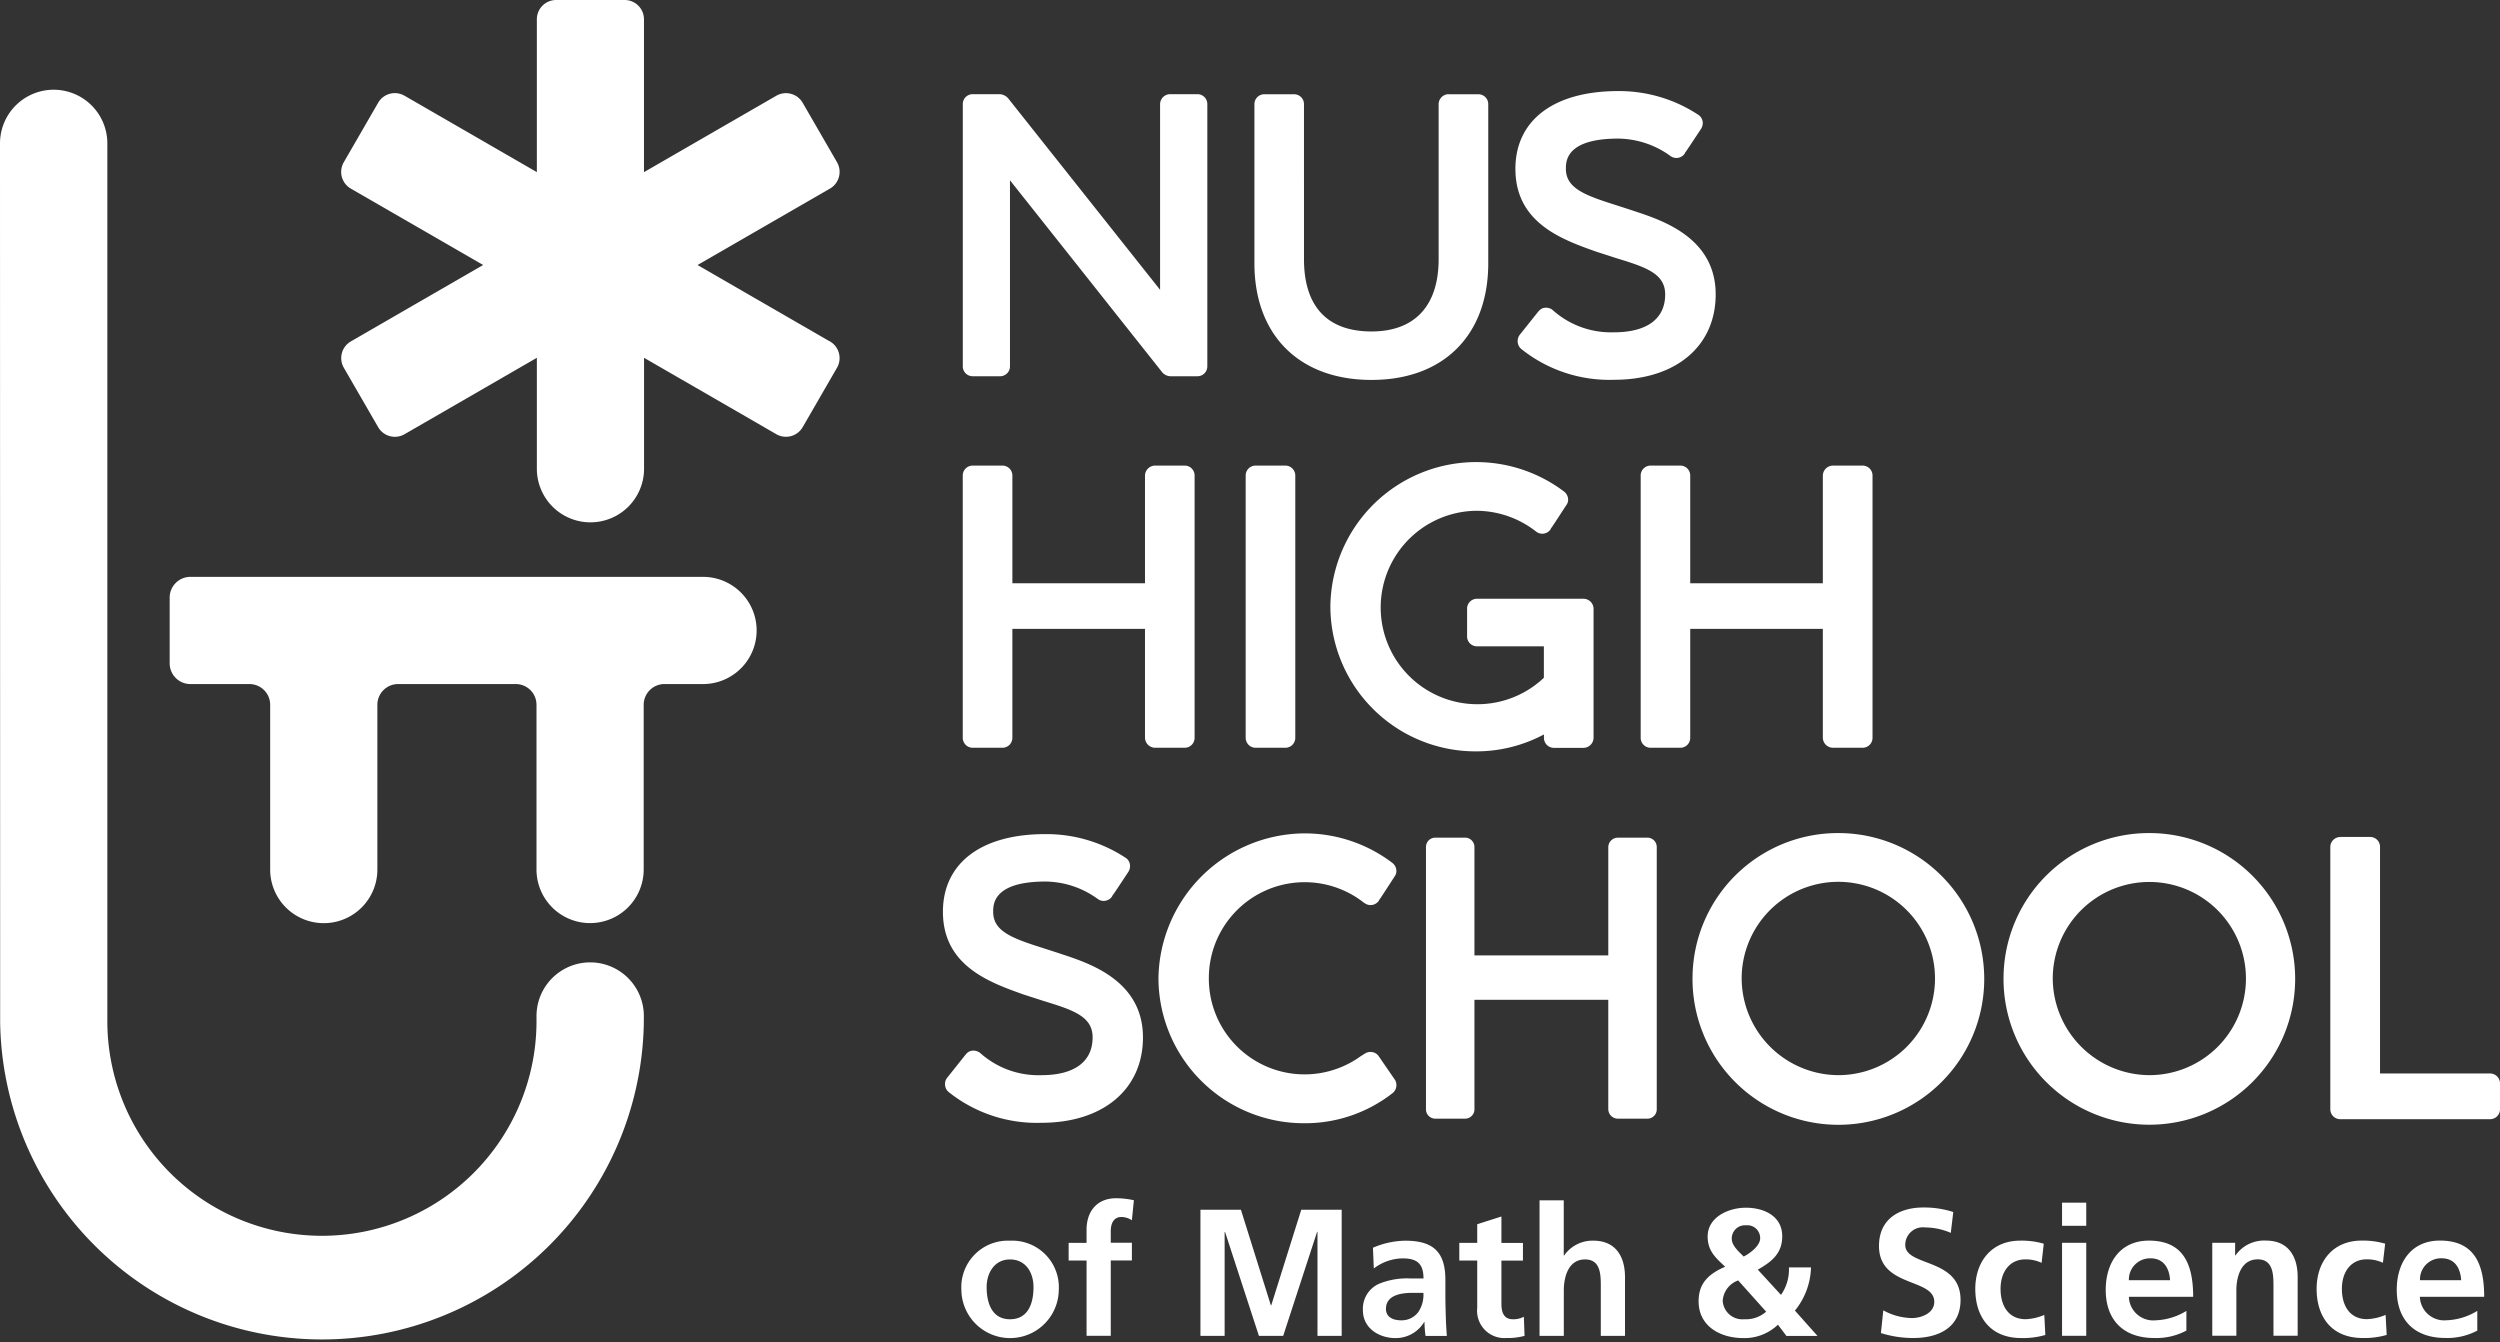 <svg id="nushigh" xmlns="http://www.w3.org/2000/svg" width="303.695" height="163.061" viewBox="0 0 303.695 163.061">
  <rect x="0" y="0" width="303.695" height="163.061" fill="#333333" stroke="none"/>
  <path id="Path_446" data-name="Path 446" d="M330.981,172.261c2.26,0,2.855-2.018,2.855-3.907,0-1.739-.921-3.358-2.855-3.358-1.907,0-2.837,1.665-2.837,3.358,0,1.87.6,3.907,2.837,3.907m0-9.543a5.66,5.66,0,0,1,5.925,5.99,5.916,5.916,0,0,1-11.831,0A5.655,5.655,0,0,1,330.981,162.718Zm9.3,2.409h-2.176v-2.149h2.176V161.4c0-2.26,1.274-3.841,3.6-3.841a10.442,10.442,0,0,1,2.149.242l-.242,2.437a2.326,2.326,0,0,0-1.274-.4c-.986,0-1.293.856-1.293,1.73v1.4h2.567v2.149h-2.567v9.152h-2.939v-9.143m13.831-6.167h4.92l3.637,11.608h.046l3.646-11.608h4.911v15.319h-2.939v-12.64h-.047l-4.12,12.64H361.22l-4.12-12.64-.046.047v12.594h-2.939V158.96m24.406,13.431a2.508,2.508,0,0,0,2.065-1.014,3.754,3.754,0,0,0,.614-2.325h-1.274c-1.321,0-3.274.214-3.274,1.953,0,.977.819,1.386,1.87,1.386m-3.451-8.818a10.236,10.236,0,0,1,3.925-.856c3.451,0,4.874,1.423,4.874,4.762v1.451c0,1.144.019,2,.047,2.828.019.856.065,1.646.13,2.53h-2.586a12.8,12.8,0,0,1-.13-1.693h-.037a4.022,4.022,0,0,1-3.488,1.953c-2,0-3.953-1.209-3.953-3.358a3.313,3.313,0,0,1,1.935-3.228,8.94,8.94,0,0,1,3.795-.66h1.628c0-1.823-.809-2.437-2.549-2.437a5.907,5.907,0,0,0-3.488,1.228Zm12.668,1.553h-2.177v-2.149h2.177v-2.26l2.939-.939v3.209h2.614v2.149h-2.614V170.4c0,.967.26,1.86,1.386,1.86a2.642,2.642,0,0,0,1.339-.307l.084,2.325a7.7,7.7,0,0,1-2.176.26,3.317,3.317,0,0,1-3.572-3.665v-5.748m7.571-7.311h2.939v6.7h.047a4.2,4.2,0,0,1,3.553-1.8c2.679,0,3.841,1.888,3.841,4.427v7.134H402.75v-6.036c0-1.386-.019-3.246-1.907-3.246-2.13,0-2.586,2.307-2.586,3.748v5.534h-2.948V157.816m26.8,4.613a1.551,1.551,0,0,0-1.693-1.581,1.61,1.61,0,0,0-1.758,1.618c0,.856.856,1.581,1.451,2.176.772-.391,2-1.311,2-2.214m-2.679,5.116a2.834,2.834,0,0,0-1.87,2.456,2.387,2.387,0,0,0,2.6,2.26,3.752,3.752,0,0,0,2.679-.921l-3.4-3.795Zm5.209,1.758a5.418,5.418,0,0,0,.967-3.339h2.679a8.649,8.649,0,0,1-1.953,5.246l2.744,3.079H425.3l-1.032-1.367a5.884,5.884,0,0,1-4.167,1.628c-3.032,0-5.469-1.581-5.469-4.455,0-1.842.791-3.181,3.228-4.213-1.191-1.116-2.13-1.935-2.13-3.683,0-2.325,2.5-3.488,4.651-3.488s4.409.986,4.409,3.469c0,2.1-1.293,3.1-2.967,4.055l2.818,3.069Zm20.63-7.534a7.933,7.933,0,0,0-3.116-.66,2.134,2.134,0,0,0-2.418,2.13c0,2.66,6.716,1.535,6.716,6.669,0,3.358-2.651,4.632-5.748,4.632a13.181,13.181,0,0,1-3.925-.6l.288-2.762a7.422,7.422,0,0,0,3.469.939c1.163,0,2.725-.6,2.725-1.972,0-2.921-6.716-1.711-6.716-6.781,0-3.423,2.651-4.679,5.358-4.679a11.558,11.558,0,0,1,3.665.549l-.3,2.53m11.031,3.646a4.418,4.418,0,0,0-2-.419c-1.823,0-2.986,1.451-2.986,3.581,0,2.083.986,3.683,3.051,3.683a6.325,6.325,0,0,0,2.26-.521l.13,2.437a9.659,9.659,0,0,1-2.939.372c-3.711,0-5.571-2.521-5.571-5.971,0-3.274,1.935-5.86,5.46-5.86a9.582,9.582,0,0,1,2.855.372l-.26,2.325m5.423-2.437v11.3h-2.939v-11.3Zm0-4.874v2.809h-2.939V158.1Zm10.185,9.422c-.093-1.432-.744-2.66-2.391-2.66a2.57,2.57,0,0,0-2.614,2.66h5m1.981,6.12a7.755,7.755,0,0,1-3.888.9c-3.73,0-5.906-2.149-5.906-5.86,0-3.274,1.73-5.971,5.246-5.971,4.195,0,5.376,2.874,5.376,6.827H466.9a2.955,2.955,0,0,0,3.228,2.855,7.633,7.633,0,0,0,3.758-1.144v2.39Zm3.134-10.669h2.79v1.535h.046a4.227,4.227,0,0,1,3.711-1.8c2.679,0,3.841,1.888,3.841,4.427v7.134h-2.939v-6.036c0-1.386-.028-3.246-1.907-3.246-2.13,0-2.6,2.307-2.6,3.748v5.534H477.03v-11.3m20.732,2.437a4.448,4.448,0,0,0-2-.419c-1.823,0-2.986,1.451-2.986,3.581,0,2.083.986,3.683,3.051,3.683a6.326,6.326,0,0,0,2.26-.521l.13,2.437a9.658,9.658,0,0,1-2.939.372c-3.711,0-5.571-2.521-5.571-5.971,0-3.274,1.935-5.86,5.469-5.86a9.626,9.626,0,0,1,2.855.372l-.27,2.325m9.506,2.111c-.093-1.432-.744-2.66-2.39-2.66a2.564,2.564,0,0,0-2.614,2.66h5m1.972,6.12a7.755,7.755,0,0,1-3.888.9c-3.73,0-5.906-2.149-5.906-5.86,0-3.274,1.73-5.971,5.246-5.971,4.195,0,5.376,2.874,5.376,6.827h-7.813a2.955,2.955,0,0,0,3.228,2.855,7.6,7.6,0,0,0,3.748-1.144v2.39ZM350.44,23.441a1.227,1.227,0,0,0-1.228,1.228V47.205c-.242-.307-18.463-23.272-18.463-23.272a1.492,1.492,0,0,0-1-.493h-3.274a1.2,1.2,0,0,0-1.228,1.228v31.81a1.2,1.2,0,0,0,1.228,1.228h3.274a1.2,1.2,0,0,0,1.228-1.228V33.9C331.223,34.2,349.5,57.26,349.5,57.26a1.369,1.369,0,0,0,.949.446h3.274a1.2,1.2,0,0,0,1.228-1.228V24.668a1.2,1.2,0,0,0-1.228-1.228H350.44m33.838,0a1.227,1.227,0,0,0-1.228,1.228V43.485c0,5.664-2.9,8.78-8.157,8.78-5.367,0-8.2-3.032-8.2-8.78V24.678a1.2,1.2,0,0,0-1.228-1.228H361.9a1.2,1.2,0,0,0-1.228,1.228v19.3c0,8.743,5.451,14.175,14.222,14.175,8.753,0,14.184-5.432,14.184-14.175v-19.3a1.2,1.2,0,0,0-1.228-1.228h-3.572m8.1,9.069c0,6.567,5.665,8.576,9.794,10.045l2.567.828c3.618,1.1,5.832,1.9,5.832,4.381,0,2.958-2.214,4.595-6.223,4.595a10.611,10.611,0,0,1-7.469-2.725c-.047-.037-.084-.065-.084-.065a1.348,1.348,0,0,0-1-.167,1.14,1.14,0,0,0-.633.446l-.009-.009-2.26,2.837a1.26,1.26,0,0,0-.232.93,1.222,1.222,0,0,0,.465.809,17.106,17.106,0,0,0,11.236,3.711c7.506,0,12.343-4.074,12.343-10.371,0-6.846-6.39-8.966-9.822-10.1l-.7-.233-1.758-.567c-3.683-1.163-5.916-2.037-5.916-4.353,0-.912,0-3.674,6.371-3.674a10.956,10.956,0,0,1,6.353,2.13,1.194,1.194,0,0,0,.93.2,1.208,1.208,0,0,0,.818-.567.124.124,0,0,0-.046.009c.1-.093.437-.6,2-2.967a1.315,1.315,0,0,0,.2-.7.983.983,0,0,0-.037-.288,1.212,1.212,0,0,0-.558-.744,17.493,17.493,0,0,0-9.673-2.846c-7.822,0-12.492,3.534-12.492,9.459M348.616,68.561a1.235,1.235,0,0,0-1.237,1.228V82.857H331.27V69.789a1.206,1.206,0,0,0-1.237-1.228H326.47a1.2,1.2,0,0,0-1.228,1.228V101.6a1.211,1.211,0,0,0,1.228,1.237h3.562a1.208,1.208,0,0,0,1.237-1.237V88.391h16.11V101.6a1.243,1.243,0,0,0,1.237,1.237h3.562a1.206,1.206,0,0,0,1.228-1.237V69.789a1.2,1.2,0,0,0-1.228-1.228h-3.562m12.222,0a1.2,1.2,0,0,0-1.228,1.228V101.6a1.211,1.211,0,0,0,1.228,1.237H364.4a1.208,1.208,0,0,0,1.237-1.237V69.789a1.206,1.206,0,0,0-1.237-1.228h-3.562M369.9,85.675a17.643,17.643,0,0,0,17.644,17.6,17.457,17.457,0,0,0,8.3-2.056v.391a1.211,1.211,0,0,0,1.228,1.237h3.562a1.237,1.237,0,0,0,1.237-1.237V85.964a1.229,1.229,0,0,0-1.237-1.228h-12.9a1.2,1.2,0,0,0-1.228,1.228v3.321a1.2,1.2,0,0,0,1.228,1.228h8.1v3.823a11.75,11.75,0,1,1-8.3-20.286,11.779,11.779,0,0,1,7.339,2.511l.074.056a1.218,1.218,0,0,0,1.739-.372.163.163,0,0,0-.046.009c.093-.084.419-.577,1.907-2.874a1.061,1.061,0,0,0,.233-.688.8.8,0,0,0-.009-.149,1.251,1.251,0,0,0-.493-.837A17.712,17.712,0,0,0,369.9,85.675M430.96,68.561a1.235,1.235,0,0,0-1.237,1.228V82.857h-16.11V69.789a1.2,1.2,0,0,0-1.228-1.228h-3.562a1.2,1.2,0,0,0-1.228,1.228V101.6a1.206,1.206,0,0,0,1.228,1.237h3.562a1.2,1.2,0,0,0,1.228-1.237V88.391h16.11V101.6a1.243,1.243,0,0,0,1.237,1.237h3.562a1.208,1.208,0,0,0,1.237-1.237V69.789a1.206,1.206,0,0,0-1.237-1.228H430.96m-108.127,54.2c0,6.557,5.655,8.576,9.785,10.045l2.567.828c3.618,1.1,5.832,1.907,5.832,4.381,0,2.958-2.214,4.595-6.223,4.595a10.611,10.611,0,0,1-7.469-2.725l-.093-.056a1.3,1.3,0,0,0-1-.167,1.14,1.14,0,0,0-.632.446h-.009l-2.26,2.837a1.249,1.249,0,0,0-.233.93,1.222,1.222,0,0,0,.465.809,17.148,17.148,0,0,0,11.227,3.711c7.506,0,12.343-4.074,12.343-10.371,0-6.855-6.39-8.966-9.822-10.1l-.7-.233s-.009,0-1.758-.567c-3.683-1.163-5.916-2.028-5.916-4.353,0-.912,0-3.683,6.371-3.683a10.956,10.956,0,0,1,6.353,2.13,1.185,1.185,0,0,0,.93.2,1.208,1.208,0,0,0,.819-.567.391.391,0,0,1-.046.019c.1-.093.437-.6,2-2.967a1.323,1.323,0,0,0,.2-.707,1.174,1.174,0,0,0-.586-1.023,17.493,17.493,0,0,0-9.673-2.846c-7.8-.019-12.473,3.516-12.473,9.441m26.183,8.036a17.665,17.665,0,0,0,17.644,17.644,17.251,17.251,0,0,0,10.771-3.637,1.243,1.243,0,0,0,.307-1.646l-1.944-2.828a1.164,1.164,0,0,0-.716-.512,1.275,1.275,0,0,0-.967.149l-.558.353a11.629,11.629,0,0,1-18.416-9.534A11.64,11.64,0,0,1,374,121.68l.084.046a1.215,1.215,0,0,0,.93.2,1.27,1.27,0,0,0,.819-.567.189.189,0,0,1-.047.009c.1-.093.419-.586,1.907-2.883a1.055,1.055,0,0,0,.223-.688.8.8,0,0,0-.009-.149,1.251,1.251,0,0,0-.493-.837,17.6,17.6,0,0,0-10.752-3.572A17.849,17.849,0,0,0,349.016,130.8m55.807-17.04a1.163,1.163,0,0,0-1.163,1.163v13.133H387.4V114.918a1.14,1.14,0,0,0-1.163-1.163h-3.562a1.135,1.135,0,0,0-1.163,1.163v31.81a1.135,1.135,0,0,0,1.163,1.163h3.562a1.135,1.135,0,0,0,1.163-1.163V133.456h16.259v13.273a1.163,1.163,0,0,0,1.163,1.163h3.562a1.129,1.129,0,0,0,1.163-1.163v-31.81a1.14,1.14,0,0,0-1.163-1.163h-3.562m15.04,17.086a11.743,11.743,0,1,1,11.766,11.766,11.8,11.8,0,0,1-11.766-11.766m-5.971,0A17.719,17.719,0,1,0,431.63,113.2,17.663,17.663,0,0,0,413.893,130.842Zm43.762,0a11.734,11.734,0,1,1,11.757,11.766,11.8,11.8,0,0,1-11.757-11.766m-5.981,0A17.714,17.714,0,1,0,469.412,113.2,17.663,17.663,0,0,0,451.674,130.842Zm40.935-17.161a1.211,1.211,0,0,0-1.237,1.228v31.81a1.208,1.208,0,0,0,1.237,1.237h18.147a1.2,1.2,0,0,0,1.228-1.237v-3.079a1.206,1.206,0,0,0-1.228-1.237H497.409V114.9a1.2,1.2,0,0,0-1.228-1.228h-3.572M293.7,82.076H231.4a2.519,2.519,0,0,0-2.5,2.521v7.98a2.519,2.519,0,0,0,2.5,2.521h7.208a2.521,2.521,0,0,1,2.5,2.5v20.035a6.511,6.511,0,0,0,13.022,0V97.572a2.521,2.521,0,0,1,2.5-2.474H270.96a2.517,2.517,0,0,1,2.5,2.483v20.044a6.511,6.511,0,0,0,13.022,0V97.581a2.523,2.523,0,0,1,2.5-2.483h4.7a6.511,6.511,0,0,0,.019-13.022m15.4-28.6a.032.032,0,0,1-.019-.009s-7.106-4.1-16.054-9.273c8.957-5.171,16.082-9.283,16.082-9.283a2.348,2.348,0,0,0,.865-3.19l-4.186-7.246a2.346,2.346,0,0,0-3.19-.846c-.009,0-7.134,4.12-16.082,9.283V14.344A2.348,2.348,0,0,0,284.2,12h-8.362a2.344,2.344,0,0,0-2.335,2.344V32.909c-8.957-5.171-16.073-9.283-16.082-9.283a2.338,2.338,0,0,0-3.19.846l-4.186,7.246a2.339,2.339,0,0,0,.856,3.19s7.125,4.111,16.082,9.283c-8.957,5.171-16.073,9.283-16.073,9.283a2.339,2.339,0,0,0-.865,3.181l4.186,7.246a2.347,2.347,0,0,0,3.2.846s7.125-4.111,16.073-9.283V68.942a6.511,6.511,0,0,0,13.022,0V55.465c8.957,5.171,16.073,9.283,16.073,9.283a2.346,2.346,0,0,0,3.19-.846l4.186-7.246a2.343,2.343,0,0,0-.865-3.181" transform="translate(-208.288 -12)" fill="#fff"/>
  <path id="Path_447" data-name="Path 447" d="M85.514,241.717a6.52,6.52,0,0,0-13.04.019v.707a26.067,26.067,0,0,1-52.134-.177V135.72a6.52,6.52,0,1,0-13.04,0L7.319,242.5a39.1,39.1,0,0,0,78.186.279l.009-1.06" transform="translate(-7.3 -118.299)" fill="#fff"/>
</svg>

